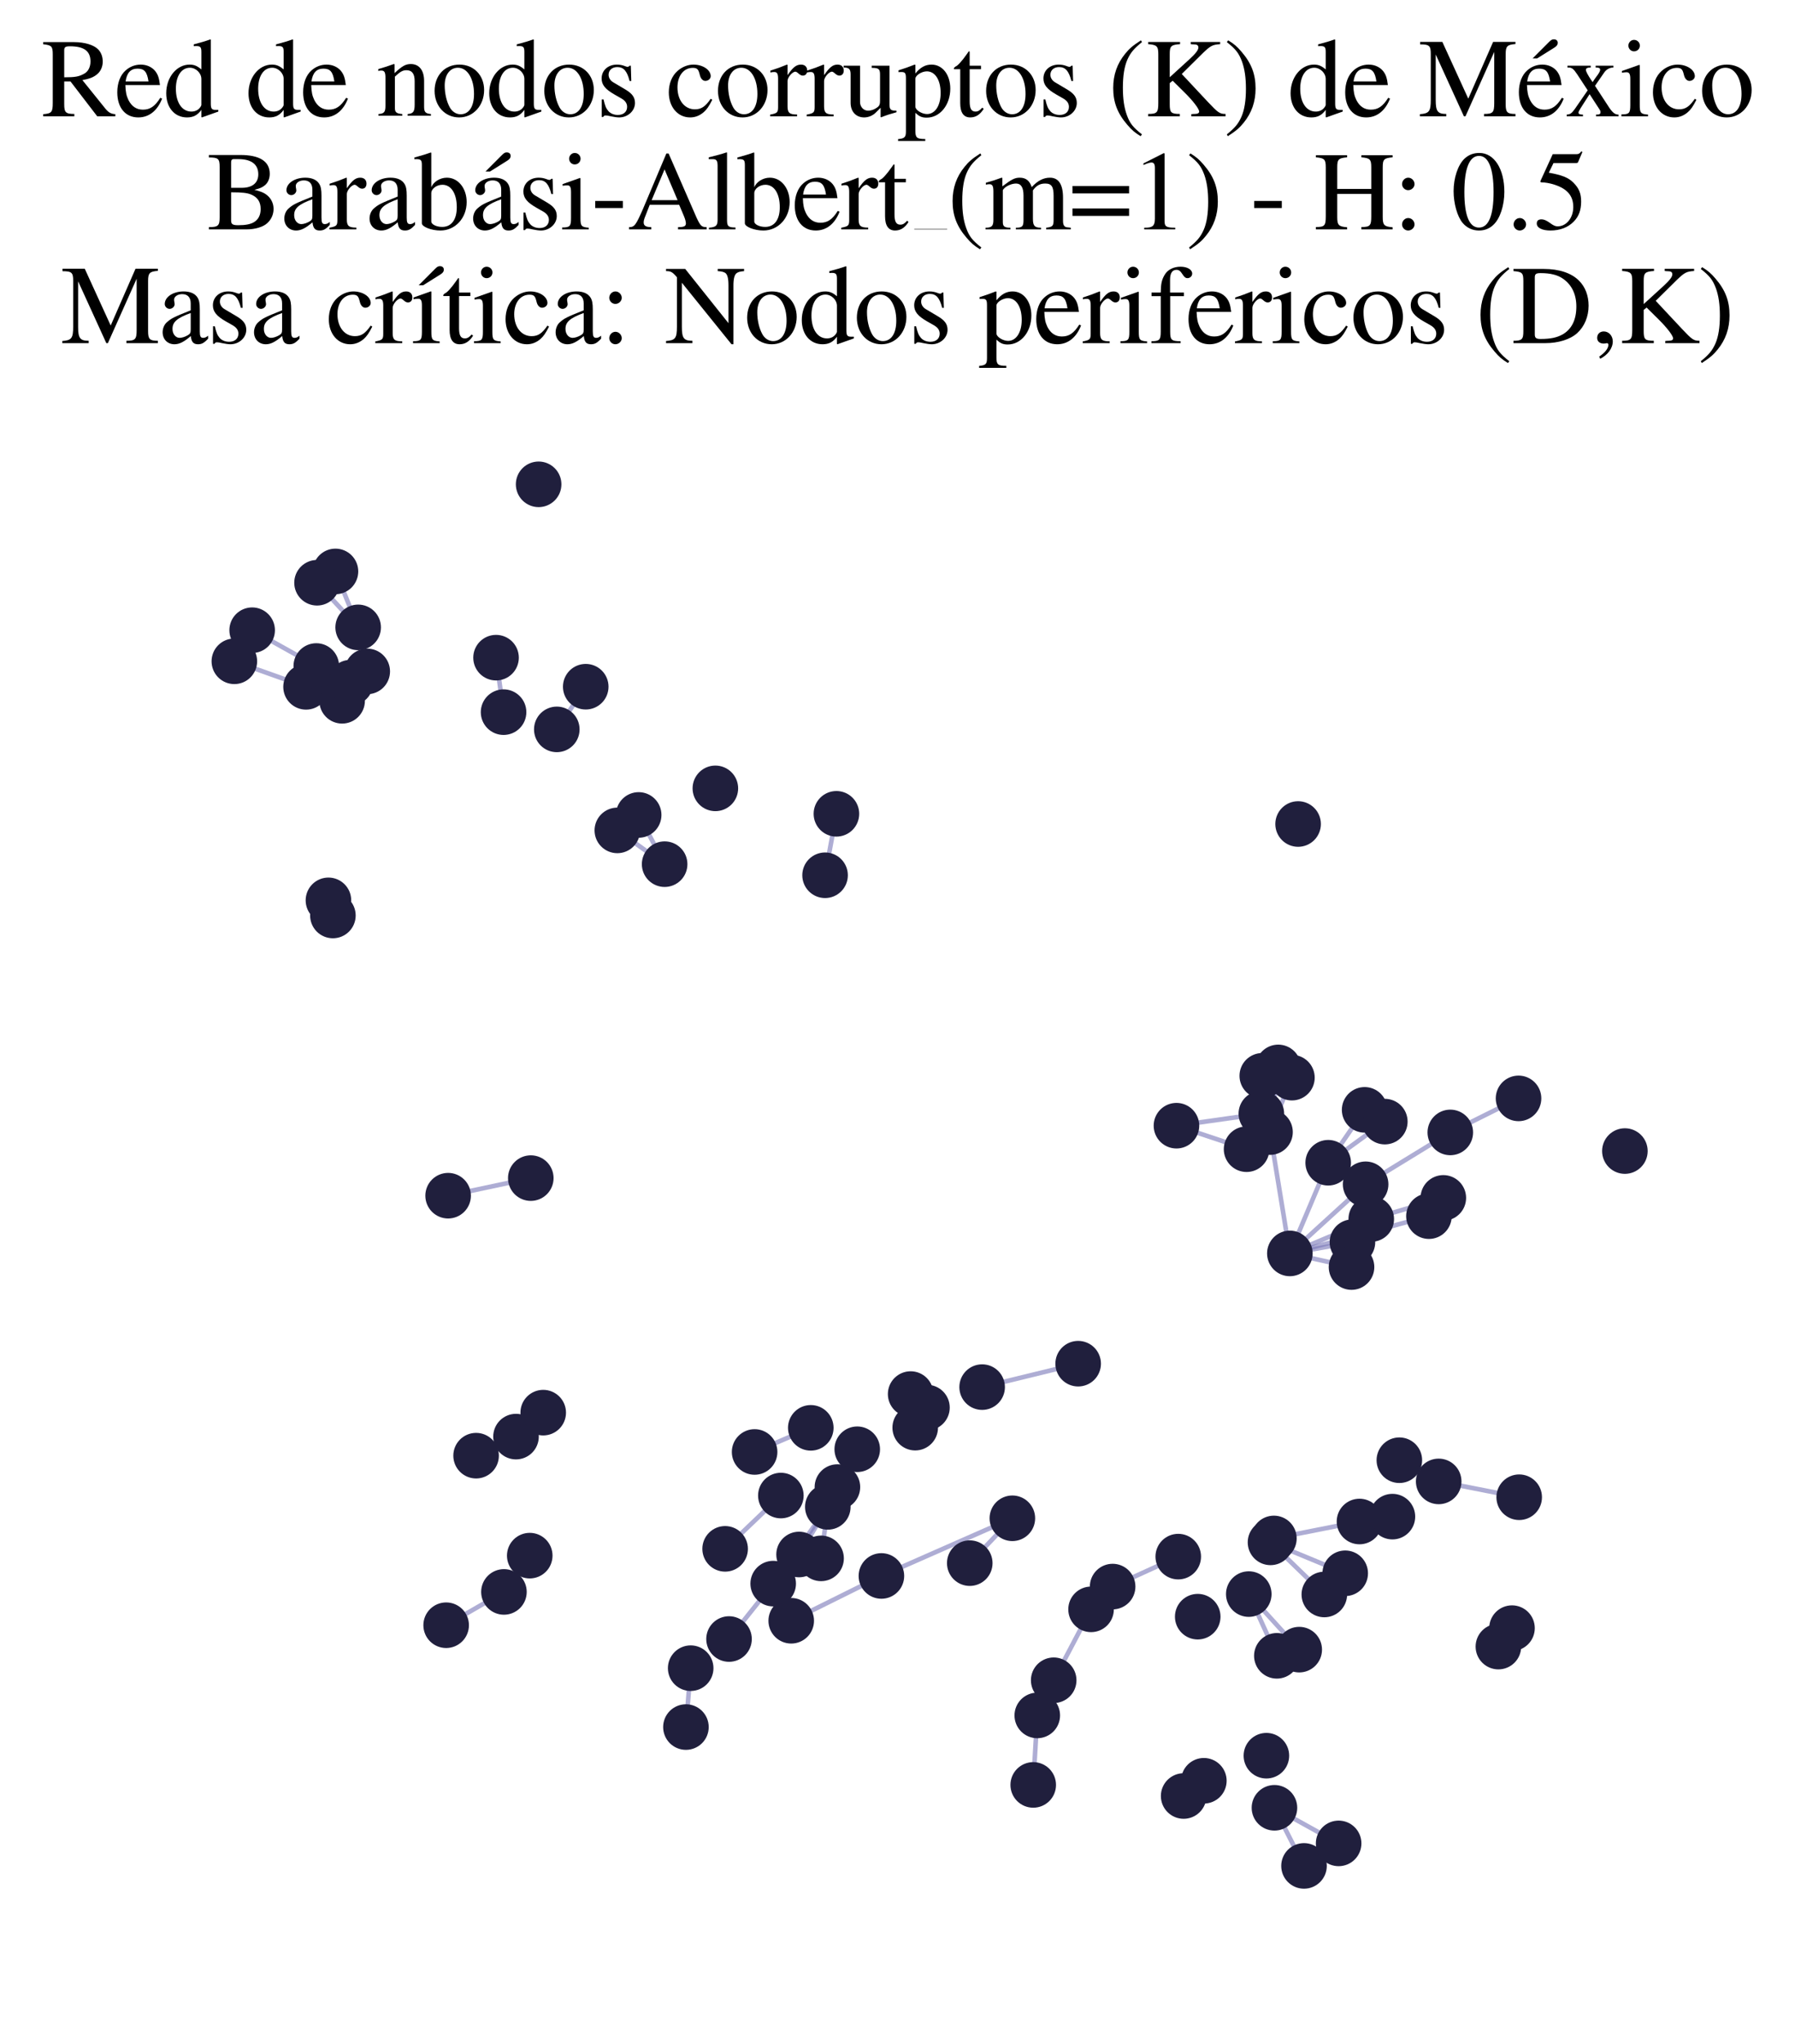 <?xml version="1.0" encoding="utf-8" standalone="no"?>
<!DOCTYPE svg PUBLIC "-//W3C//DTD SVG 1.1//EN"
  "http://www.w3.org/Graphics/SVG/1.1/DTD/svg11.dtd">
<svg xmlns:xlink="http://www.w3.org/1999/xlink" width="156.476pt" height="178.093pt" viewBox="0 0 156.476 178.093" xmlns="http://www.w3.org/2000/svg" version="1.1">
 <defs>
  <style type="text/css">*{stroke-linejoin: round; stroke-linecap: butt}</style>
 </defs>
 <g id="figure_1">
  <g id="patch_1">
   <path d="M 0 178.093 
L 156.476 178.093 
L 156.476 -0 
L 0 -0 
z
" style="fill: #ffffff"/>
  </g>
  <g id="axes_1">
   <g id="LineCollection_1">
    <path d="M 72.164 131.276 
L 67.402 137.963 
" clip-path="url(#pbdb81c3dd4)" style="fill: none; stroke: #7976b8; stroke-opacity: 0.6; stroke-width: 0.4"/>
    <path d="M 72.164 131.276 
L 69.657 135.425 
" clip-path="url(#pbdb81c3dd4)" style="fill: none; stroke: #7976b8; stroke-opacity: 0.6; stroke-width: 0.4"/>
    <path d="M 72.164 131.276 
L 71.576 135.763 
" clip-path="url(#pbdb81c3dd4)" style="fill: none; stroke: #7976b8; stroke-opacity: 0.6; stroke-width: 0.4"/>
    <path d="M 112.441 109.196 
L 115.783 101.296 
" clip-path="url(#pbdb81c3dd4)" style="fill: none; stroke: #7976b8; stroke-opacity: 0.6; stroke-width: 0.4"/>
    <path d="M 112.441 109.196 
L 124.565 105.949 
" clip-path="url(#pbdb81c3dd4)" style="fill: none; stroke: #7976b8; stroke-opacity: 0.6; stroke-width: 0.4"/>
    <path d="M 112.441 109.196 
L 117.817 110.384 
" clip-path="url(#pbdb81c3dd4)" style="fill: none; stroke: #7976b8; stroke-opacity: 0.6; stroke-width: 0.4"/>
    <path d="M 112.441 109.196 
L 110.712 98.626 
" clip-path="url(#pbdb81c3dd4)" style="fill: none; stroke: #7976b8; stroke-opacity: 0.6; stroke-width: 0.4"/>
    <path d="M 112.441 109.196 
L 119.537 106.198 
" clip-path="url(#pbdb81c3dd4)" style="fill: none; stroke: #7976b8; stroke-opacity: 0.6; stroke-width: 0.4"/>
    <path d="M 112.441 109.196 
L 117.897 108.216 
" clip-path="url(#pbdb81c3dd4)" style="fill: none; stroke: #7976b8; stroke-opacity: 0.6; stroke-width: 0.4"/>
    <path d="M 112.441 109.196 
L 119.046 103.173 
" clip-path="url(#pbdb81c3dd4)" style="fill: none; stroke: #7976b8; stroke-opacity: 0.6; stroke-width: 0.4"/>
    <path d="M 26.679 59.837 
L 20.429 57.611 
" clip-path="url(#pbdb81c3dd4)" style="fill: none; stroke: #7976b8; stroke-opacity: 0.6; stroke-width: 0.4"/>
    <path d="M 115.783 101.296 
L 120.72 97.713 
" clip-path="url(#pbdb81c3dd4)" style="fill: none; stroke: #7976b8; stroke-opacity: 0.6; stroke-width: 0.4"/>
    <path d="M 115.783 101.296 
L 118.96 96.688 
" clip-path="url(#pbdb81c3dd4)" style="fill: none; stroke: #7976b8; stroke-opacity: 0.6; stroke-width: 0.4"/>
    <path d="M 67.402 137.963 
L 63.552 142.789 
" clip-path="url(#pbdb81c3dd4)" style="fill: none; stroke: #7976b8; stroke-opacity: 0.6; stroke-width: 0.4"/>
    <path d="M 108.86 138.874 
L 111.307 144.252 
" clip-path="url(#pbdb81c3dd4)" style="fill: none; stroke: #7976b8; stroke-opacity: 0.6; stroke-width: 0.4"/>
    <path d="M 108.86 138.874 
L 113.258 143.714 
" clip-path="url(#pbdb81c3dd4)" style="fill: none; stroke: #7976b8; stroke-opacity: 0.6; stroke-width: 0.4"/>
    <path d="M 68.07 130.29 
L 63.212 134.933 
" clip-path="url(#pbdb81c3dd4)" style="fill: none; stroke: #7976b8; stroke-opacity: 0.6; stroke-width: 0.4"/>
    <path d="M 96.992 138.22 
L 102.712 135.61 
" clip-path="url(#pbdb81c3dd4)" style="fill: none; stroke: #7976b8; stroke-opacity: 0.6; stroke-width: 0.4"/>
    <path d="M 85.616 120.843 
L 93.987 118.802 
" clip-path="url(#pbdb81c3dd4)" style="fill: none; stroke: #7976b8; stroke-opacity: 0.6; stroke-width: 0.4"/>
    <path d="M 110.754 134.368 
L 117.267 137.062 
" clip-path="url(#pbdb81c3dd4)" style="fill: none; stroke: #7976b8; stroke-opacity: 0.6; stroke-width: 0.4"/>
    <path d="M 110.754 134.368 
L 115.446 138.908 
" clip-path="url(#pbdb81c3dd4)" style="fill: none; stroke: #7976b8; stroke-opacity: 0.6; stroke-width: 0.4"/>
    <path d="M 27.572 58.022 
L 21.981 54.903 
" clip-path="url(#pbdb81c3dd4)" style="fill: none; stroke: #7976b8; stroke-opacity: 0.6; stroke-width: 0.4"/>
    <path d="M 71.924 76.251 
L 72.913 70.898 
" clip-path="url(#pbdb81c3dd4)" style="fill: none; stroke: #7976b8; stroke-opacity: 0.6; stroke-width: 0.4"/>
    <path d="M 46.271 102.635 
L 39.064 104.167 
" clip-path="url(#pbdb81c3dd4)" style="fill: none; stroke: #7976b8; stroke-opacity: 0.6; stroke-width: 0.4"/>
    <path d="M 43.93 138.686 
L 38.893 141.587 
" clip-path="url(#pbdb81c3dd4)" style="fill: none; stroke: #7976b8; stroke-opacity: 0.6; stroke-width: 0.4"/>
    <path d="M 111.098 157.492 
L 116.693 160.593 
" clip-path="url(#pbdb81c3dd4)" style="fill: none; stroke: #7976b8; stroke-opacity: 0.6; stroke-width: 0.4"/>
    <path d="M 111.098 157.492 
L 113.675 162.555 
" clip-path="url(#pbdb81c3dd4)" style="fill: none; stroke: #7976b8; stroke-opacity: 0.6; stroke-width: 0.4"/>
    <path d="M 95.112 140.203 
L 91.854 146.382 
" clip-path="url(#pbdb81c3dd4)" style="fill: none; stroke: #7976b8; stroke-opacity: 0.6; stroke-width: 0.4"/>
    <path d="M 88.251 132.27 
L 84.537 136.178 
" clip-path="url(#pbdb81c3dd4)" style="fill: none; stroke: #7976b8; stroke-opacity: 0.6; stroke-width: 0.4"/>
    <path d="M 88.251 132.27 
L 76.835 137.295 
" clip-path="url(#pbdb81c3dd4)" style="fill: none; stroke: #7976b8; stroke-opacity: 0.6; stroke-width: 0.4"/>
    <path d="M 57.938 75.285 
L 53.815 72.343 
" clip-path="url(#pbdb81c3dd4)" style="fill: none; stroke: #7976b8; stroke-opacity: 0.6; stroke-width: 0.4"/>
    <path d="M 57.938 75.285 
L 55.675 70.997 
" clip-path="url(#pbdb81c3dd4)" style="fill: none; stroke: #7976b8; stroke-opacity: 0.6; stroke-width: 0.4"/>
    <path d="M 110.712 98.626 
L 112.622 93.883 
" clip-path="url(#pbdb81c3dd4)" style="fill: none; stroke: #7976b8; stroke-opacity: 0.6; stroke-width: 0.4"/>
    <path d="M 110.712 98.626 
L 111.428 92.992 
" clip-path="url(#pbdb81c3dd4)" style="fill: none; stroke: #7976b8; stroke-opacity: 0.6; stroke-width: 0.4"/>
    <path d="M 110.712 98.626 
L 110.037 93.724 
" clip-path="url(#pbdb81c3dd4)" style="fill: none; stroke: #7976b8; stroke-opacity: 0.6; stroke-width: 0.4"/>
    <path d="M 119.537 106.198 
L 125.819 104.359 
" clip-path="url(#pbdb81c3dd4)" style="fill: none; stroke: #7976b8; stroke-opacity: 0.6; stroke-width: 0.4"/>
    <path d="M 60.209 145.329 
L 59.795 150.459 
" clip-path="url(#pbdb81c3dd4)" style="fill: none; stroke: #7976b8; stroke-opacity: 0.6; stroke-width: 0.4"/>
    <path d="M 102.556 98.069 
L 108.668 100.116 
" clip-path="url(#pbdb81c3dd4)" style="fill: none; stroke: #7976b8; stroke-opacity: 0.6; stroke-width: 0.4"/>
    <path d="M 102.556 98.069 
L 109.956 97.02 
" clip-path="url(#pbdb81c3dd4)" style="fill: none; stroke: #7976b8; stroke-opacity: 0.6; stroke-width: 0.4"/>
    <path d="M 31.222 54.656 
L 27.637 50.768 
" clip-path="url(#pbdb81c3dd4)" style="fill: none; stroke: #7976b8; stroke-opacity: 0.6; stroke-width: 0.4"/>
    <path d="M 31.222 54.656 
L 29.243 49.782 
" clip-path="url(#pbdb81c3dd4)" style="fill: none; stroke: #7976b8; stroke-opacity: 0.6; stroke-width: 0.4"/>
    <path d="M 90.423 149.445 
L 90.07 155.499 
" clip-path="url(#pbdb81c3dd4)" style="fill: none; stroke: #7976b8; stroke-opacity: 0.6; stroke-width: 0.4"/>
    <path d="M 76.835 137.295 
L 68.974 141.198 
" clip-path="url(#pbdb81c3dd4)" style="fill: none; stroke: #7976b8; stroke-opacity: 0.6; stroke-width: 0.4"/>
    <path d="M 74.729 126.257 
L 73 129.551 
" clip-path="url(#pbdb81c3dd4)" style="fill: none; stroke: #7976b8; stroke-opacity: 0.6; stroke-width: 0.4"/>
    <path d="M 43.898 62.042 
L 43.242 57.295 
" clip-path="url(#pbdb81c3dd4)" style="fill: none; stroke: #7976b8; stroke-opacity: 0.6; stroke-width: 0.4"/>
    <path d="M 119.046 103.173 
L 126.427 98.655 
" clip-path="url(#pbdb81c3dd4)" style="fill: none; stroke: #7976b8; stroke-opacity: 0.6; stroke-width: 0.4"/>
    <path d="M 70.679 124.391 
L 65.782 126.493 
" clip-path="url(#pbdb81c3dd4)" style="fill: none; stroke: #7976b8; stroke-opacity: 0.6; stroke-width: 0.4"/>
    <path d="M 125.415 129.058 
L 132.433 130.436 
" clip-path="url(#pbdb81c3dd4)" style="fill: none; stroke: #7976b8; stroke-opacity: 0.6; stroke-width: 0.4"/>
    <path d="M 111.05 134.027 
L 118.511 132.551 
" clip-path="url(#pbdb81c3dd4)" style="fill: none; stroke: #7976b8; stroke-opacity: 0.6; stroke-width: 0.4"/>
    <path d="M 126.427 98.655 
L 132.376 95.69 
" clip-path="url(#pbdb81c3dd4)" style="fill: none; stroke: #7976b8; stroke-opacity: 0.6; stroke-width: 0.4"/>
    <path d="M 48.538 63.543 
L 51.061 59.825 
" clip-path="url(#pbdb81c3dd4)" style="fill: none; stroke: #7976b8; stroke-opacity: 0.6; stroke-width: 0.4"/>
   </g>
   <g id="PathCollection_1">
    <defs>
     <path id="ma983cffcda" d="M 0 1.936 
C 0.514 1.936 1.006 1.732 1.369 1.369 
C 1.732 1.006 1.936 0.514 1.936 0 
C 1.936 -0.514 1.732 -1.006 1.369 -1.369 
C 1.006 -1.732 0.514 -1.936 0 -1.936 
C -0.514 -1.936 -1.006 -1.732 -1.369 -1.369 
C -1.732 -1.006 -1.936 -0.514 -1.936 0 
C -1.936 0.514 -1.732 1.006 -1.369 1.369 
C -1.006 1.732 -0.514 1.936 0 1.936 
z
" style="stroke: #201f3d; stroke-width: 0.1"/>
    </defs>
    <g clip-path="url(#pbdb81c3dd4)">
     <use xlink:href="#ma983cffcda" x="113.16" y="71.787" style="fill: #201f3d; stroke: #201f3d; stroke-width: 0.1"/>
     <use xlink:href="#ma983cffcda" x="93.987" y="118.802" style="fill: #201f3d; stroke: #201f3d; stroke-width: 0.1"/>
     <use xlink:href="#ma983cffcda" x="39.064" y="104.167" style="fill: #201f3d; stroke: #201f3d; stroke-width: 0.1"/>
     <use xlink:href="#ma983cffcda" x="71.924" y="76.251" style="fill: #201f3d; stroke: #201f3d; stroke-width: 0.1"/>
     <use xlink:href="#ma983cffcda" x="111.05" y="134.027" style="fill: #201f3d; stroke: #201f3d; stroke-width: 0.1"/>
     <use xlink:href="#ma983cffcda" x="26.679" y="59.837" style="fill: #201f3d; stroke: #201f3d; stroke-width: 0.1"/>
     <use xlink:href="#ma983cffcda" x="29.243" y="49.782" style="fill: #201f3d; stroke: #201f3d; stroke-width: 0.1"/>
     <use xlink:href="#ma983cffcda" x="59.795" y="150.459" style="fill: #201f3d; stroke: #201f3d; stroke-width: 0.1"/>
     <use xlink:href="#ma983cffcda" x="32.014" y="58.492" style="fill: #201f3d; stroke: #201f3d; stroke-width: 0.1"/>
     <use xlink:href="#ma983cffcda" x="60.209" y="145.329" style="fill: #201f3d; stroke: #201f3d; stroke-width: 0.1"/>
     <use xlink:href="#ma983cffcda" x="95.112" y="140.203" style="fill: #201f3d; stroke: #201f3d; stroke-width: 0.1"/>
     <use xlink:href="#ma983cffcda" x="69.657" y="135.425" style="fill: #201f3d; stroke: #201f3d; stroke-width: 0.1"/>
     <use xlink:href="#ma983cffcda" x="84.537" y="136.178" style="fill: #201f3d; stroke: #201f3d; stroke-width: 0.1"/>
     <use xlink:href="#ma983cffcda" x="112.622" y="93.883" style="fill: #201f3d; stroke: #201f3d; stroke-width: 0.1"/>
     <use xlink:href="#ma983cffcda" x="121.986" y="127.212" style="fill: #201f3d; stroke: #201f3d; stroke-width: 0.1"/>
     <use xlink:href="#ma983cffcda" x="46.271" y="102.635" style="fill: #201f3d; stroke: #201f3d; stroke-width: 0.1"/>
     <use xlink:href="#ma983cffcda" x="53.815" y="72.343" style="fill: #201f3d; stroke: #201f3d; stroke-width: 0.1"/>
     <use xlink:href="#ma983cffcda" x="29.824" y="61.052" style="fill: #201f3d; stroke: #201f3d; stroke-width: 0.1"/>
     <use xlink:href="#ma983cffcda" x="118.511" y="132.551" style="fill: #201f3d; stroke: #201f3d; stroke-width: 0.1"/>
     <use xlink:href="#ma983cffcda" x="90.423" y="149.445" style="fill: #201f3d; stroke: #201f3d; stroke-width: 0.1"/>
     <use xlink:href="#ma983cffcda" x="102.556" y="98.069" style="fill: #201f3d; stroke: #201f3d; stroke-width: 0.1"/>
     <use xlink:href="#ma983cffcda" x="132.433" y="130.436" style="fill: #201f3d; stroke: #201f3d; stroke-width: 0.1"/>
     <use xlink:href="#ma983cffcda" x="117.897" y="108.216" style="fill: #201f3d; stroke: #201f3d; stroke-width: 0.1"/>
     <use xlink:href="#ma983cffcda" x="43.93" y="138.686" style="fill: #201f3d; stroke: #201f3d; stroke-width: 0.1"/>
     <use xlink:href="#ma983cffcda" x="80.806" y="122.626" style="fill: #201f3d; stroke: #201f3d; stroke-width: 0.1"/>
     <use xlink:href="#ma983cffcda" x="113.258" y="143.714" style="fill: #201f3d; stroke: #201f3d; stroke-width: 0.1"/>
     <use xlink:href="#ma983cffcda" x="112.441" y="109.196" style="fill: #201f3d; stroke: #201f3d; stroke-width: 0.1"/>
     <use xlink:href="#ma983cffcda" x="63.212" y="134.933" style="fill: #201f3d; stroke: #201f3d; stroke-width: 0.1"/>
     <use xlink:href="#ma983cffcda" x="41.503" y="126.816" style="fill: #201f3d; stroke: #201f3d; stroke-width: 0.1"/>
     <use xlink:href="#ma983cffcda" x="67.402" y="137.963" style="fill: #201f3d; stroke: #201f3d; stroke-width: 0.1"/>
     <use xlink:href="#ma983cffcda" x="57.938" y="75.285" style="fill: #201f3d; stroke: #201f3d; stroke-width: 0.1"/>
     <use xlink:href="#ma983cffcda" x="21.981" y="54.903" style="fill: #201f3d; stroke: #201f3d; stroke-width: 0.1"/>
     <use xlink:href="#ma983cffcda" x="28.631" y="78.437" style="fill: #201f3d; stroke: #201f3d; stroke-width: 0.1"/>
     <use xlink:href="#ma983cffcda" x="111.098" y="157.492" style="fill: #201f3d; stroke: #201f3d; stroke-width: 0.1"/>
     <use xlink:href="#ma983cffcda" x="29.02" y="79.755" style="fill: #201f3d; stroke: #201f3d; stroke-width: 0.1"/>
     <use xlink:href="#ma983cffcda" x="125.415" y="129.058" style="fill: #201f3d; stroke: #201f3d; stroke-width: 0.1"/>
     <use xlink:href="#ma983cffcda" x="118.96" y="96.688" style="fill: #201f3d; stroke: #201f3d; stroke-width: 0.1"/>
     <use xlink:href="#ma983cffcda" x="132.376" y="95.69" style="fill: #201f3d; stroke: #201f3d; stroke-width: 0.1"/>
     <use xlink:href="#ma983cffcda" x="141.647" y="100.278" style="fill: #201f3d; stroke: #201f3d; stroke-width: 0.1"/>
     <use xlink:href="#ma983cffcda" x="44.982" y="125.155" style="fill: #201f3d; stroke: #201f3d; stroke-width: 0.1"/>
     <use xlink:href="#ma983cffcda" x="46.954" y="42.193" style="fill: #201f3d; stroke: #201f3d; stroke-width: 0.1"/>
     <use xlink:href="#ma983cffcda" x="79.384" y="121.449" style="fill: #201f3d; stroke: #201f3d; stroke-width: 0.1"/>
     <use xlink:href="#ma983cffcda" x="46.18" y="135.525" style="fill: #201f3d; stroke: #201f3d; stroke-width: 0.1"/>
     <use xlink:href="#ma983cffcda" x="72.913" y="70.898" style="fill: #201f3d; stroke: #201f3d; stroke-width: 0.1"/>
     <use xlink:href="#ma983cffcda" x="109.956" y="97.02" style="fill: #201f3d; stroke: #201f3d; stroke-width: 0.1"/>
     <use xlink:href="#ma983cffcda" x="110.396" y="152.954" style="fill: #201f3d; stroke: #201f3d; stroke-width: 0.1"/>
     <use xlink:href="#ma983cffcda" x="110.754" y="134.368" style="fill: #201f3d; stroke: #201f3d; stroke-width: 0.1"/>
     <use xlink:href="#ma983cffcda" x="119.537" y="106.198" style="fill: #201f3d; stroke: #201f3d; stroke-width: 0.1"/>
     <use xlink:href="#ma983cffcda" x="76.835" y="137.295" style="fill: #201f3d; stroke: #201f3d; stroke-width: 0.1"/>
     <use xlink:href="#ma983cffcda" x="115.446" y="138.908" style="fill: #201f3d; stroke: #201f3d; stroke-width: 0.1"/>
     <use xlink:href="#ma983cffcda" x="125.819" y="104.359" style="fill: #201f3d; stroke: #201f3d; stroke-width: 0.1"/>
     <use xlink:href="#ma983cffcda" x="63.552" y="142.789" style="fill: #201f3d; stroke: #201f3d; stroke-width: 0.1"/>
     <use xlink:href="#ma983cffcda" x="68.974" y="141.198" style="fill: #201f3d; stroke: #201f3d; stroke-width: 0.1"/>
     <use xlink:href="#ma983cffcda" x="115.783" y="101.296" style="fill: #201f3d; stroke: #201f3d; stroke-width: 0.1"/>
     <use xlink:href="#ma983cffcda" x="74.729" y="126.257" style="fill: #201f3d; stroke: #201f3d; stroke-width: 0.1"/>
     <use xlink:href="#ma983cffcda" x="102.712" y="135.61" style="fill: #201f3d; stroke: #201f3d; stroke-width: 0.1"/>
     <use xlink:href="#ma983cffcda" x="108.668" y="100.116" style="fill: #201f3d; stroke: #201f3d; stroke-width: 0.1"/>
     <use xlink:href="#ma983cffcda" x="43.898" y="62.042" style="fill: #201f3d; stroke: #201f3d; stroke-width: 0.1"/>
     <use xlink:href="#ma983cffcda" x="108.86" y="138.874" style="fill: #201f3d; stroke: #201f3d; stroke-width: 0.1"/>
     <use xlink:href="#ma983cffcda" x="20.429" y="57.611" style="fill: #201f3d; stroke: #201f3d; stroke-width: 0.1"/>
     <use xlink:href="#ma983cffcda" x="70.679" y="124.391" style="fill: #201f3d; stroke: #201f3d; stroke-width: 0.1"/>
     <use xlink:href="#ma983cffcda" x="103.183" y="156.465" style="fill: #201f3d; stroke: #201f3d; stroke-width: 0.1"/>
     <use xlink:href="#ma983cffcda" x="68.07" y="130.29" style="fill: #201f3d; stroke: #201f3d; stroke-width: 0.1"/>
     <use xlink:href="#ma983cffcda" x="55.675" y="70.997" style="fill: #201f3d; stroke: #201f3d; stroke-width: 0.1"/>
     <use xlink:href="#ma983cffcda" x="88.251" y="132.27" style="fill: #201f3d; stroke: #201f3d; stroke-width: 0.1"/>
     <use xlink:href="#ma983cffcda" x="27.572" y="58.022" style="fill: #201f3d; stroke: #201f3d; stroke-width: 0.1"/>
     <use xlink:href="#ma983cffcda" x="91.854" y="146.382" style="fill: #201f3d; stroke: #201f3d; stroke-width: 0.1"/>
     <use xlink:href="#ma983cffcda" x="126.427" y="98.655" style="fill: #201f3d; stroke: #201f3d; stroke-width: 0.1"/>
     <use xlink:href="#ma983cffcda" x="110.712" y="98.626" style="fill: #201f3d; stroke: #201f3d; stroke-width: 0.1"/>
     <use xlink:href="#ma983cffcda" x="79.782" y="124.375" style="fill: #201f3d; stroke: #201f3d; stroke-width: 0.1"/>
     <use xlink:href="#ma983cffcda" x="38.893" y="141.587" style="fill: #201f3d; stroke: #201f3d; stroke-width: 0.1"/>
     <use xlink:href="#ma983cffcda" x="85.616" y="120.843" style="fill: #201f3d; stroke: #201f3d; stroke-width: 0.1"/>
     <use xlink:href="#ma983cffcda" x="119.046" y="103.173" style="fill: #201f3d; stroke: #201f3d; stroke-width: 0.1"/>
     <use xlink:href="#ma983cffcda" x="121.381" y="132.126" style="fill: #201f3d; stroke: #201f3d; stroke-width: 0.1"/>
     <use xlink:href="#ma983cffcda" x="65.782" y="126.493" style="fill: #201f3d; stroke: #201f3d; stroke-width: 0.1"/>
     <use xlink:href="#ma983cffcda" x="130.62" y="143.448" style="fill: #201f3d; stroke: #201f3d; stroke-width: 0.1"/>
     <use xlink:href="#ma983cffcda" x="51.061" y="59.825" style="fill: #201f3d; stroke: #201f3d; stroke-width: 0.1"/>
     <use xlink:href="#ma983cffcda" x="111.428" y="92.992" style="fill: #201f3d; stroke: #201f3d; stroke-width: 0.1"/>
     <use xlink:href="#ma983cffcda" x="62.361" y="68.681" style="fill: #201f3d; stroke: #201f3d; stroke-width: 0.1"/>
     <use xlink:href="#ma983cffcda" x="104.41" y="140.842" style="fill: #201f3d; stroke: #201f3d; stroke-width: 0.1"/>
     <use xlink:href="#ma983cffcda" x="27.637" y="50.768" style="fill: #201f3d; stroke: #201f3d; stroke-width: 0.1"/>
     <use xlink:href="#ma983cffcda" x="96.992" y="138.22" style="fill: #201f3d; stroke: #201f3d; stroke-width: 0.1"/>
     <use xlink:href="#ma983cffcda" x="73" y="129.551" style="fill: #201f3d; stroke: #201f3d; stroke-width: 0.1"/>
     <use xlink:href="#ma983cffcda" x="43.242" y="57.295" style="fill: #201f3d; stroke: #201f3d; stroke-width: 0.1"/>
     <use xlink:href="#ma983cffcda" x="113.675" y="162.555" style="fill: #201f3d; stroke: #201f3d; stroke-width: 0.1"/>
     <use xlink:href="#ma983cffcda" x="124.565" y="105.949" style="fill: #201f3d; stroke: #201f3d; stroke-width: 0.1"/>
     <use xlink:href="#ma983cffcda" x="90.07" y="155.499" style="fill: #201f3d; stroke: #201f3d; stroke-width: 0.1"/>
     <use xlink:href="#ma983cffcda" x="111.307" y="144.252" style="fill: #201f3d; stroke: #201f3d; stroke-width: 0.1"/>
     <use xlink:href="#ma983cffcda" x="131.806" y="141.841" style="fill: #201f3d; stroke: #201f3d; stroke-width: 0.1"/>
     <use xlink:href="#ma983cffcda" x="47.354" y="123.067" style="fill: #201f3d; stroke: #201f3d; stroke-width: 0.1"/>
     <use xlink:href="#ma983cffcda" x="31.222" y="54.656" style="fill: #201f3d; stroke: #201f3d; stroke-width: 0.1"/>
     <use xlink:href="#ma983cffcda" x="72.164" y="131.276" style="fill: #201f3d; stroke: #201f3d; stroke-width: 0.1"/>
     <use xlink:href="#ma983cffcda" x="48.538" y="63.543" style="fill: #201f3d; stroke: #201f3d; stroke-width: 0.1"/>
     <use xlink:href="#ma983cffcda" x="71.576" y="135.763" style="fill: #201f3d; stroke: #201f3d; stroke-width: 0.1"/>
     <use xlink:href="#ma983cffcda" x="116.693" y="160.593" style="fill: #201f3d; stroke: #201f3d; stroke-width: 0.1"/>
     <use xlink:href="#ma983cffcda" x="104.944" y="155.138" style="fill: #201f3d; stroke: #201f3d; stroke-width: 0.1"/>
     <use xlink:href="#ma983cffcda" x="117.817" y="110.384" style="fill: #201f3d; stroke: #201f3d; stroke-width: 0.1"/>
     <use xlink:href="#ma983cffcda" x="120.72" y="97.713" style="fill: #201f3d; stroke: #201f3d; stroke-width: 0.1"/>
     <use xlink:href="#ma983cffcda" x="117.267" y="137.062" style="fill: #201f3d; stroke: #201f3d; stroke-width: 0.1"/>
     <use xlink:href="#ma983cffcda" x="30.558" y="59.471" style="fill: #201f3d; stroke: #201f3d; stroke-width: 0.1"/>
     <use xlink:href="#ma983cffcda" x="110.037" y="93.724" style="fill: #201f3d; stroke: #201f3d; stroke-width: 0.1"/>
    </g>
   </g>
   <g id="text_1">
    <!-- Red de nodos corruptos (K) de México -->
    <g transform="translate(3.6 10.132) scale(0.096 -0.096)">
     <defs>
      <path id="NimbusRomNo9L-Regu-52" d="M 4218 121 
C 3974 140 3846 205 3661 424 
L 2342 2061 
C 2771 2143 2963 2219 3174 2388 
C 3379 2553 3501 2818 3501 3113 
C 3501 3385 3418 3618 3251 3801 
C 3008 4059 2477 4224 1875 4224 
L 109 4224 
L 109 4102 
C 589 4051 653 3981 653 3528 
L 653 765 
C 653 236 589 159 109 121 
L 109 0 
L 1882 0 
L 1882 134 
C 1389 134 1306 219 1306 692 
L 1306 1984 
L 1664 1984 
L 3187 0 
L 4218 0 
L 4218 121 
z
M 1306 3762 
C 1306 3937 1376 3987 1632 3987 
C 2432 3987 2803 3716 2803 3123 
C 2803 2807 2669 2542 2438 2423 
C 2144 2258 1920 2221 1306 2221 
L 1306 3762 
z
" transform="scale(0.016)"/>
      <path id="NimbusRomNo9L-Regu-65" d="M 2611 1053 
C 2304 564 2029 378 1619 378 
C 1254 378 979 564 794 930 
C 678 1174 634 1386 621 1779 
L 2592 1779 
C 2541 2193 2477 2377 2317 2581 
C 2125 2811 1830 2944 1498 2944 
C 1178 2944 877 2829 634 2611 
C 333 2349 160 1894 160 1370 
C 160 486 621 -64 1357 -64 
C 1965 -64 2445 315 2714 1008 
L 2611 1053 
z
M 634 1984 
C 704 2479 922 2714 1312 2714 
C 1702 2714 1856 2535 1939 1984 
L 634 1984 
z
" transform="scale(0.016)"/>
      <path id="NimbusRomNo9L-Regu-64" d="M 2202 -64 
L 3142 269 
L 3142 365 
C 3027 365 3014 365 2995 365 
C 2765 365 2714 435 2714 731 
L 2714 4364 
L 2682 4377 
C 2374 4268 2150 4204 1741 4096 
L 1741 3994 
C 1792 4000 1830 4000 1882 4000 
C 2118 4000 2176 3936 2176 3672 
L 2176 2669 
C 1933 2874 1760 2944 1504 2944 
C 768 2944 173 2221 173 1312 
C 173 493 653 -64 1357 -64 
C 1715 -64 1958 64 2176 365 
L 2176 -45 
L 2202 -64 
z
M 2176 653 
C 2176 608 2131 531 2067 461 
C 1952 333 1792 269 1606 269 
C 1075 269 723 781 723 1568 
C 723 2291 1037 2765 1523 2765 
C 1862 2765 2176 2464 2176 2125 
L 2176 653 
z
" transform="scale(0.016)"/>
      <path id="NimbusRomNo9L-Regu-6e" d="M 102 2579 
C 141 2598 205 2605 275 2605 
C 454 2605 512 2509 512 2195 
L 512 608 
C 512 243 442 154 115 128 
L 115 32 
L 1472 32 
L 1472 128 
C 1146 154 1050 230 1050 461 
L 1050 2259 
C 1357 2547 1498 2624 1709 2624 
C 2022 2624 2176 2426 2176 2003 
L 2176 666 
C 2176 262 2093 154 1773 128 
L 1773 32 
L 3104 32 
L 3104 128 
C 2790 160 2714 237 2714 550 
L 2714 2016 
C 2714 2618 2432 2976 1958 2976 
C 1664 2976 1466 2867 1030 2458 
L 1030 2963 
L 986 2976 
C 672 2861 454 2790 102 2688 
L 102 2579 
z
" transform="scale(0.016)"/>
      <path id="NimbusRomNo9L-Regu-6f" d="M 1600 2944 
C 768 2944 186 2330 186 1446 
C 186 582 781 -64 1587 -64 
C 2394 -64 3008 614 3008 1498 
C 3008 2336 2419 2944 1600 2944 
z
M 1517 2765 
C 2054 2765 2432 2150 2432 1274 
C 2432 550 2144 115 1664 115 
C 1414 115 1178 269 1043 525 
C 864 858 762 1306 762 1760 
C 762 2368 1062 2765 1517 2765 
z
" transform="scale(0.016)"/>
      <path id="NimbusRomNo9L-Regu-73" d="M 2016 2010 
L 1990 2880 
L 1920 2880 
L 1907 2867 
C 1850 2822 1843 2816 1818 2816 
C 1779 2816 1715 2829 1645 2861 
C 1504 2915 1363 2944 1197 2944 
C 691 2944 326 2616 326 2154 
C 326 1796 531 1539 1075 1231 
L 1446 1020 
C 1670 892 1779 737 1779 539 
C 1779 256 1574 77 1248 77 
C 1030 77 832 159 710 298 
C 576 455 518 600 435 960 
L 333 960 
L 333 -39 
L 416 -39 
C 461 33 486 48 563 48 
C 621 48 710 35 858 -2 
C 1037 -39 1210 -64 1325 -64 
C 1818 -64 2227 308 2227 757 
C 2227 1077 2074 1289 1690 1520 
L 998 1930 
C 819 2033 723 2194 723 2367 
C 723 2624 922 2803 1216 2803 
C 1581 2803 1773 2583 1920 2010 
L 2016 2010 
z
" transform="scale(0.016)"/>
      <path id="NimbusRomNo9L-Regu-63" d="M 2547 998 
C 2240 550 2010 397 1645 397 
C 1062 397 653 909 653 1645 
C 653 2304 1005 2758 1523 2758 
C 1754 2758 1837 2688 1901 2451 
L 1939 2310 
C 1990 2131 2106 2016 2240 2016 
C 2406 2016 2547 2138 2547 2285 
C 2547 2643 2099 2944 1562 2944 
C 1248 2944 922 2816 659 2586 
C 339 2304 160 1869 160 1363 
C 160 531 666 -64 1376 -64 
C 1664 -64 1920 38 2150 237 
C 2323 390 2445 563 2637 941 
L 2547 998 
z
" transform="scale(0.016)"/>
      <path id="NimbusRomNo9L-Regu-72" d="M 45 2496 
C 134 2515 192 2522 269 2522 
C 429 2522 486 2419 486 2138 
L 486 538 
C 486 218 442 173 32 96 
L 32 0 
L 1568 0 
L 1568 102 
C 1133 102 1024 199 1024 565 
L 1024 2013 
C 1024 2219 1299 2541 1472 2541 
C 1510 2541 1568 2509 1638 2445 
C 1741 2355 1811 2317 1894 2317 
C 2048 2317 2144 2426 2144 2605 
C 2144 2816 2010 2944 1792 2944 
C 1523 2944 1338 2797 1024 2343 
L 1024 2931 
L 992 2944 
C 653 2803 422 2721 45 2599 
L 45 2496 
z
" transform="scale(0.016)"/>
      <path id="NimbusRomNo9L-Regu-75" d="M 3066 320 
L 3034 320 
C 2739 320 2669 390 2669 685 
L 2669 2880 
L 1658 2880 
L 1658 2758 
C 2054 2758 2131 2694 2131 2375 
L 2131 875 
C 2131 697 2099 607 2010 537 
C 1837 397 1638 320 1446 320 
C 1197 320 992 537 992 805 
L 992 2880 
L 58 2880 
L 58 2778 
C 365 2778 454 2682 454 2387 
L 454 770 
C 454 263 762 -64 1229 -64 
C 1466 -64 1715 38 1888 211 
L 2163 486 
L 2163 -45 
L 2189 -58 
C 2509 70 2739 141 3066 230 
L 3066 320 
z
" transform="scale(0.016)"/>
      <path id="NimbusRomNo9L-Regu-70" d="M 58 2516 
C 115 2522 160 2522 218 2522 
C 435 2522 480 2458 480 2155 
L 480 -855 
C 480 -1189 410 -1261 32 -1299 
L 32 -1408 
L 1581 -1408 
L 1581 -1293 
C 1101 -1293 1018 -1222 1018 -816 
L 1018 199 
C 1242 -13 1395 -77 1664 -77 
C 2419 -77 3008 643 3008 1575 
C 3008 2372 2560 2944 1939 2944 
C 1581 2944 1299 2784 1018 2438 
L 1018 2931 
L 979 2944 
C 634 2810 410 2726 58 2618 
L 58 2516 
z
M 1018 2136 
C 1018 2329 1376 2560 1670 2560 
C 2144 2560 2458 2071 2458 1324 
C 2458 611 2144 128 1683 128 
C 1382 128 1018 359 1018 552 
L 1018 2136 
z
" transform="scale(0.016)"/>
      <path id="NimbusRomNo9L-Regu-74" d="M 1632 2880 
L 986 2880 
L 986 3622 
C 986 3686 979 3706 941 3706 
C 896 3648 858 3590 813 3526 
C 570 3174 294 2867 192 2841 
C 122 2794 83 2748 83 2715 
C 83 2695 90 2682 109 2682 
L 448 2682 
L 448 751 
C 448 212 640 -64 1018 -64 
C 1331 -64 1574 90 1786 423 
L 1702 493 
C 1568 333 1459 269 1318 269 
C 1082 269 986 443 986 847 
L 986 2682 
L 1632 2682 
L 1632 2880 
z
" transform="scale(0.016)"/>
      <path id="NimbusRomNo9L-Regu-28" d="M 1888 4326 
C 1414 4019 1222 3853 986 3558 
C 531 3002 307 2362 307 1613 
C 307 800 544 173 1107 -480 
C 1370 -787 1536 -928 1869 -1133 
L 1946 -1030 
C 1434 -627 1254 -403 1082 77 
C 928 506 858 992 858 1632 
C 858 2304 941 2829 1114 3226 
C 1293 3622 1485 3853 1946 4224 
L 1888 4326 
z
" transform="scale(0.016)"/>
      <path id="NimbusRomNo9L-Regu-4b" d="M 2643 4109 
C 2720 4096 2784 4096 2810 4096 
C 3002 4096 3078 4045 3078 3917 
C 3078 3775 2931 3583 2579 3257 
L 1446 2224 
L 1446 3534 
C 1446 4000 1517 4071 2035 4109 
L 2035 4231 
L 218 4231 
L 218 4109 
C 717 4071 794 3988 794 3531 
L 794 750 
C 794 217 723 134 218 134 
L 218 0 
L 2022 0 
L 2022 134 
C 1523 134 1446 211 1446 683 
L 1446 1891 
L 1613 2026 
L 2291 1355 
C 2778 876 3123 422 3123 269 
C 3123 179 3034 134 2854 134 
C 2822 134 2752 134 2675 121 
L 2675 0 
L 4627 0 
L 4627 134 
C 4294 134 4205 198 3622 816 
L 2131 2409 
L 3347 3611 
C 3782 4026 3885 4077 4320 4109 
L 4320 4231 
L 2643 4231 
L 2643 4109 
z
" transform="scale(0.016)"/>
      <path id="NimbusRomNo9L-Regu-29" d="M 243 -1133 
C 717 -826 909 -659 1146 -365 
C 1600 192 1824 832 1824 1581 
C 1824 2400 1587 3021 1024 3674 
C 762 3981 595 4122 262 4326 
L 186 4224 
C 698 3821 870 3597 1050 3117 
C 1203 2688 1274 2202 1274 1562 
C 1274 896 1190 365 1018 -26 
C 838 -429 646 -659 186 -1030 
L 243 -1133 
z
" transform="scale(0.016)"/>
      <path id="NimbusRomNo9L-Regu-4d" d="M 4314 3667 
L 4314 751 
C 4314 217 4237 134 3731 134 
L 3731 0 
L 5523 0 
L 5523 134 
C 5056 134 4966 223 4966 681 
L 4966 3536 
C 4966 3993 5050 4077 5523 4115 
L 5523 4237 
L 4250 4237 
L 2835 1004 
L 1357 4237 
L 90 4237 
L 90 4096 
C 614 4096 698 4019 698 3550 
L 698 943 
C 698 282 608 159 77 121 
L 77 0 
L 1581 0 
L 1581 134 
C 1088 134 979 282 979 931 
L 979 3520 
L 2586 0 
L 2675 0 
L 4314 3667 
z
" transform="scale(0.016)"/>
      <path id="NimbusRomNo9L-Regu-b4" d="M 851 3264 
L 1837 3882 
C 1971 3964 2029 4047 2029 4148 
C 2029 4275 1946 4352 1805 4352 
C 1709 4352 1651 4320 1536 4206 
L 595 3264 
L 851 3264 
z
" transform="scale(0.016)"/>
      <path id="NimbusRomNo9L-Regu-78" d="M 1779 0 
L 3066 0 
L 3066 96 
C 2867 96 2739 198 2541 480 
L 1722 1735 
L 2253 2502 
C 2374 2675 2566 2778 2771 2778 
L 2771 2880 
L 1760 2880 
L 1760 2778 
C 1952 2778 2016 2740 2016 2649 
C 2016 2571 1939 2430 1779 2229 
C 1747 2191 1670 2075 1587 1946 
L 1498 2074 
C 1318 2342 1203 2560 1203 2643 
C 1203 2733 1286 2778 1478 2778 
L 1478 2880 
L 154 2880 
L 154 2778 
L 211 2778 
C 403 2778 506 2695 704 2396 
L 1306 1479 
L 576 422 
C 384 160 320 115 109 96 
L 109 0 
L 1037 0 
L 1037 96 
C 858 96 781 128 781 211 
C 781 250 826 346 909 474 
L 1414 1261 
L 1997 365 
C 2022 326 2035 288 2035 250 
C 2035 123 1990 96 1779 96 
L 1779 0 
z
" transform="scale(0.016)"/>
      <path id="NimbusRomNo9L-Regu-69" d="M 1120 2929 
L 128 2579 
L 128 2484 
L 179 2490 
C 256 2502 339 2509 397 2509 
C 550 2509 608 2406 608 2125 
L 608 640 
C 608 179 544 109 102 109 
L 102 0 
L 1619 0 
L 1619 96 
C 1197 128 1146 191 1146 650 
L 1146 2910 
L 1120 2929 
z
M 819 4352 
C 646 4352 499 4205 499 4026 
C 499 3847 640 3699 819 3699 
C 1005 3699 1152 3840 1152 4026 
C 1152 4205 1005 4352 819 4352 
z
" transform="scale(0.016)"/>
     </defs>
     <use xlink:href="#NimbusRomNo9L-Regu-52" transform="scale(0.996)"/>
     <use xlink:href="#NimbusRomNo9L-Regu-65" transform="translate(66.45 0) scale(0.996)"/>
     <use xlink:href="#NimbusRomNo9L-Regu-64" transform="translate(110.684 0) scale(0.996)"/>
     <use xlink:href="#NimbusRomNo9L-Regu-64" transform="translate(185.403 0) scale(0.996)"/>
     <use xlink:href="#NimbusRomNo9L-Regu-65" transform="translate(235.217 0) scale(0.996)"/>
     <use xlink:href="#NimbusRomNo9L-Regu-6e" transform="translate(304.357 0) scale(0.996)"/>
     <use xlink:href="#NimbusRomNo9L-Regu-6f" transform="translate(354.17 0) scale(0.996)"/>
     <use xlink:href="#NimbusRomNo9L-Regu-64" transform="translate(403.983 0) scale(0.996)"/>
     <use xlink:href="#NimbusRomNo9L-Regu-6f" transform="translate(453.796 0) scale(0.996)"/>
     <use xlink:href="#NimbusRomNo9L-Regu-73" transform="translate(503.61 0) scale(0.996)"/>
     <use xlink:href="#NimbusRomNo9L-Regu-63" transform="translate(567.27 0) scale(0.996)"/>
     <use xlink:href="#NimbusRomNo9L-Regu-6f" transform="translate(611.503 0) scale(0.996)"/>
     <use xlink:href="#NimbusRomNo9L-Regu-72" transform="translate(661.317 0) scale(0.996)"/>
     <use xlink:href="#NimbusRomNo9L-Regu-72" transform="translate(694.492 0) scale(0.996)"/>
     <use xlink:href="#NimbusRomNo9L-Regu-75" transform="translate(727.667 0) scale(0.996)"/>
     <use xlink:href="#NimbusRomNo9L-Regu-70" transform="translate(777.48 0) scale(0.996)"/>
     <use xlink:href="#NimbusRomNo9L-Regu-74" transform="translate(827.294 0) scale(0.996)"/>
     <use xlink:href="#NimbusRomNo9L-Regu-6f" transform="translate(854.989 0) scale(0.996)"/>
     <use xlink:href="#NimbusRomNo9L-Regu-73" transform="translate(904.802 0) scale(0.996)"/>
     <use xlink:href="#NimbusRomNo9L-Regu-28" transform="translate(968.462 0) scale(0.996)"/>
     <use xlink:href="#NimbusRomNo9L-Regu-4b" transform="translate(1001.637 0) scale(0.996)"/>
     <use xlink:href="#NimbusRomNo9L-Regu-29" transform="translate(1073.567 0) scale(0.996)"/>
     <use xlink:href="#NimbusRomNo9L-Regu-64" transform="translate(1131.649 0) scale(0.996)"/>
     <use xlink:href="#NimbusRomNo9L-Regu-65" transform="translate(1181.462 0) scale(0.996)"/>
     <use xlink:href="#NimbusRomNo9L-Regu-4d" transform="translate(1250.603 0) scale(0.996)"/>
     <use xlink:href="#NimbusRomNo9L-Regu-b4" transform="translate(1344.699 0.498) scale(0.996)"/>
     <use xlink:href="#NimbusRomNo9L-Regu-65" transform="translate(1339.17 0) scale(0.996)"/>
     <use xlink:href="#NimbusRomNo9L-Regu-78" transform="translate(1383.403 0) scale(0.996)"/>
     <use xlink:href="#NimbusRomNo9L-Regu-69" transform="translate(1433.216 0) scale(0.996)"/>
     <use xlink:href="#NimbusRomNo9L-Regu-63" transform="translate(1460.911 0) scale(0.996)"/>
     <use xlink:href="#NimbusRomNo9L-Regu-6f" transform="translate(1505.145 0) scale(0.996)"/>
    </g>
    <!-- Barabási-Albert_(m=1) - H: 0.5 -->
    <g transform="translate(18.042 19.984) scale(0.096 -0.096)">
     <defs>
      <path id="NimbusRomNo9L-Regu-42" d="M 109 4237 
L 109 4096 
C 646 4096 723 4026 723 3548 
L 723 689 
C 723 212 640 128 109 128 
L 109 0 
L 2246 0 
C 2746 0 3200 136 3437 356 
C 3667 564 3795 855 3795 1165 
C 3795 1451 3680 1710 3482 1897 
C 3290 2072 3117 2150 2701 2253 
C 3034 2335 3168 2398 3322 2531 
C 3482 2671 3578 2903 3578 3163 
C 3578 3871 3008 4237 1901 4237 
L 109 4237 
z
M 1376 2112 
C 1997 2112 2291 2080 2522 1982 
C 2886 1827 3059 1568 3059 1159 
C 3059 809 2925 555 2669 406 
C 2464 290 2202 238 1779 238 
C 1466 238 1376 296 1376 504 
L 1376 2112 
z
M 1376 2368 
L 1376 3812 
C 1376 3944 1421 4001 1517 4001 
L 1798 4001 
C 2534 4001 2925 3699 2925 3137 
C 2925 2646 2586 2368 1984 2368 
L 1376 2368 
z
" transform="scale(0.016)"/>
      <path id="NimbusRomNo9L-Regu-61" d="M 2829 423 
C 2720 333 2643 301 2547 301 
C 2400 301 2355 390 2355 672 
L 2355 1920 
C 2355 2253 2323 2438 2227 2592 
C 2086 2822 1811 2944 1434 2944 
C 832 2944 358 2630 358 2227 
C 358 2080 486 1952 634 1952 
C 787 1952 922 2080 922 2221 
C 922 2246 915 2278 909 2323 
C 896 2381 890 2432 890 2477 
C 890 2650 1094 2790 1350 2790 
C 1664 2790 1837 2605 1837 2259 
L 1837 1869 
C 851 1472 742 1421 467 1178 
C 326 1050 237 832 237 621 
C 237 218 518 -64 909 -64 
C 1190 -64 1453 70 1843 403 
C 1875 70 1990 -64 2253 -64 
C 2470 -64 2605 13 2829 256 
L 2829 423 
z
M 1837 783 
C 1837 584 1805 526 1670 449 
C 1517 359 1338 301 1203 301 
C 979 301 800 520 800 796 
L 800 822 
C 800 1201 1062 1433 1837 1715 
L 1837 783 
z
" transform="scale(0.016)"/>
      <path id="NimbusRomNo9L-Regu-62" d="M 979 4364 
L 947 4377 
C 678 4281 506 4230 205 4147 
L 19 4096 
L 19 3994 
C 58 4000 83 4000 128 4000 
C 384 4000 442 3942 442 3673 
L 442 347 
C 442 147 986 -64 1498 -64 
C 2342 -64 2995 640 2995 1555 
C 2995 2342 2509 2944 1869 2944 
C 1478 2944 1107 2714 979 2400 
L 979 4364 
z
M 979 2061 
C 979 2310 1280 2541 1613 2541 
C 2112 2541 2432 2042 2432 1261 
C 2432 550 2125 141 1600 141 
C 1267 141 979 288 979 448 
L 979 2061 
z
" transform="scale(0.016)"/>
      <path id="NimbusRomNo9L-Regu-2d" d="M 250 1619 
L 250 1216 
L 1824 1216 
L 1824 1619 
L 250 1619 
z
" transform="scale(0.016)"/>
      <path id="NimbusRomNo9L-Regu-41" d="M 4518 128 
C 4230 128 4166 192 3942 667 
L 2349 4320 
L 2221 4320 
L 890 1168 
C 480 231 403 128 96 128 
L 96 0 
L 1363 0 
L 1363 128 
C 1056 128 928 212 928 393 
C 928 470 947 560 979 645 
L 1274 1401 
L 2950 1401 
L 3213 778 
C 3290 602 3334 434 3334 342 
C 3334 180 3226 128 2886 128 
L 2886 0 
L 4518 0 
L 4518 128 
z
M 1382 1664 
L 2118 3416 
L 2861 1664 
L 1382 1664 
z
" transform="scale(0.016)"/>
      <path id="NimbusRomNo9L-Regu-6c" d="M 122 4000 
L 160 4000 
C 230 4000 307 4000 358 4000 
C 563 4000 627 3910 627 3610 
L 627 557 
C 627 211 538 128 134 96 
L 134 0 
L 1645 0 
L 1645 109 
C 1242 109 1165 173 1165 528 
L 1165 4371 
L 1139 4384 
C 806 4275 563 4211 122 4103 
L 122 4000 
z
" transform="scale(0.016)"/>
      <path id="NimbusRomNo9L-Regu-6d" d="M 122 2547 
C 205 2566 256 2573 326 2573 
C 493 2573 550 2470 550 2162 
L 550 539 
C 550 192 461 96 102 96 
L 102 0 
L 1523 0 
L 1523 96 
C 1184 96 1088 166 1088 418 
L 1088 2234 
C 1088 2246 1139 2310 1184 2355 
C 1344 2502 1619 2611 1843 2611 
C 2125 2611 2266 2385 2266 1932 
L 2266 528 
C 2266 167 2195 96 1830 96 
L 1830 0 
L 3264 0 
L 3264 96 
C 2899 96 2803 205 2803 603 
L 2803 2221 
C 2995 2496 3206 2611 3501 2611 
C 3866 2611 3981 2438 3981 1907 
L 3981 557 
C 3981 192 3930 141 3558 96 
L 3558 0 
L 4960 0 
L 4960 96 
L 4794 115 
C 4602 115 4518 230 4518 480 
L 4518 1802 
C 4518 2559 4269 2944 3776 2944 
C 3405 2944 3078 2778 2733 2407 
C 2618 2771 2400 2944 2054 2944 
C 1773 2944 1594 2854 1062 2451 
L 1062 2931 
L 1018 2944 
C 691 2822 474 2752 122 2656 
L 122 2547 
z
" transform="scale(0.016)"/>
      <path id="NimbusRomNo9L-Regu-3d" d="M 3418 2470 
L 192 2470 
L 192 2048 
L 3418 2048 
L 3418 2470 
z
M 3418 1190 
L 192 1190 
L 192 768 
L 3418 768 
L 3418 1190 
z
" transform="scale(0.016)"/>
      <path id="NimbusRomNo9L-Regu-31" d="M 1862 4339 
L 710 3757 
L 710 3667 
C 787 3699 858 3725 883 3738 
C 998 3783 1107 3808 1171 3808 
C 1306 3808 1363 3711 1363 3505 
L 1363 592 
C 1363 379 1312 232 1210 173 
C 1114 116 1024 96 755 96 
L 755 0 
L 2522 0 
L 2522 96 
C 2016 96 1914 160 1914 470 
L 1914 4327 
L 1862 4339 
z
" transform="scale(0.016)"/>
      <path id="NimbusRomNo9L-Regu-48" d="M 1338 2304 
L 1338 3533 
C 1338 3990 1408 4059 1901 4104 
L 1901 4224 
L 122 4224 
L 122 4104 
C 614 4059 685 3989 685 3527 
L 685 749 
C 685 210 621 134 122 134 
L 122 0 
L 1901 0 
L 1901 121 
C 1421 159 1338 242 1338 699 
L 1338 2022 
L 3277 2022 
L 3277 757 
C 3277 211 3213 134 2714 134 
L 2714 0 
L 4493 0 
L 4493 121 
C 4013 159 3930 242 3930 696 
L 3930 3529 
C 3930 3989 4000 4059 4493 4104 
L 4493 4224 
L 2714 4224 
L 2714 4104 
C 3206 4059 3277 3990 3277 3533 
L 3277 2304 
L 1338 2304 
z
" transform="scale(0.016)"/>
      <path id="NimbusRomNo9L-Regu-3a" d="M 870 2944 
C 678 2944 518 2777 518 2579 
C 518 2393 678 2233 864 2233 
C 1062 2233 1229 2393 1229 2579 
C 1229 2777 1062 2944 870 2944 
z
M 870 646 
C 678 646 518 480 518 281 
C 518 96 678 -64 864 -64 
C 1062 -64 1229 96 1229 281 
C 1229 480 1062 646 870 646 
z
" transform="scale(0.016)"/>
      <path id="NimbusRomNo9L-Regu-30" d="M 1626 4352 
C 1274 4352 1005 4244 768 4020 
C 397 3661 154 2925 154 2176 
C 154 1479 365 730 666 372 
C 902 90 1229 -64 1600 -64 
C 1926 -64 2202 45 2432 269 
C 2803 621 3046 1364 3046 2138 
C 3046 3450 2464 4352 1626 4352 
z
M 1606 4186 
C 2144 4186 2432 3463 2432 2125 
C 2432 788 2150 103 1600 103 
C 1050 103 768 788 768 2119 
C 768 3476 1056 4186 1606 4186 
z
" transform="scale(0.016)"/>
      <path id="NimbusRomNo9L-Regu-2e" d="M 800 646 
C 608 646 448 480 448 281 
C 448 96 608 -64 794 -64 
C 992 -64 1158 96 1158 281 
C 1158 480 992 646 800 646 
z
" transform="scale(0.016)"/>
      <path id="NimbusRomNo9L-Regu-35" d="M 1158 3776 
L 2413 3776 
C 2515 3776 2541 3789 2560 3834 
L 2803 4403 
L 2746 4448 
C 2650 4314 2586 4282 2451 4282 
L 1114 4282 
L 416 2759 
C 410 2746 410 2740 410 2727 
C 410 2695 435 2676 486 2676 
C 691 2676 947 2631 1210 2547 
C 1946 2309 2285 1910 2285 1274 
C 2285 656 1894 173 1395 173 
C 1267 173 1158 218 966 360 
C 762 508 614 572 480 572 
C 294 572 205 495 205 334 
C 205 90 506 -64 986 -64 
C 1523 -64 1984 110 2304 438 
C 2598 728 2733 1094 2733 1583 
C 2733 2046 2611 2342 2291 2663 
C 2010 2947 1645 3094 890 3229 
L 1158 3776 
z
" transform="scale(0.016)"/>
     </defs>
     <use xlink:href="#NimbusRomNo9L-Regu-42" transform="scale(0.996)"/>
     <use xlink:href="#NimbusRomNo9L-Regu-61" transform="translate(66.45 0) scale(0.996)"/>
     <use xlink:href="#NimbusRomNo9L-Regu-72" transform="translate(110.684 0) scale(0.996)"/>
     <use xlink:href="#NimbusRomNo9L-Regu-61" transform="translate(143.859 0) scale(0.996)"/>
     <use xlink:href="#NimbusRomNo9L-Regu-62" transform="translate(188.092 0) scale(0.996)"/>
     <use xlink:href="#NimbusRomNo9L-Regu-b4" transform="translate(243.435 0.498) scale(0.996)"/>
     <use xlink:href="#NimbusRomNo9L-Regu-61" transform="translate(237.906 0) scale(0.996)"/>
     <use xlink:href="#NimbusRomNo9L-Regu-73" transform="translate(282.139 0) scale(0.996)"/>
     <use xlink:href="#NimbusRomNo9L-Regu-69" transform="translate(320.893 0) scale(0.996)"/>
     <use xlink:href="#NimbusRomNo9L-Regu-2d" transform="translate(348.588 0) scale(0.996)"/>
     <use xlink:href="#NimbusRomNo9L-Regu-41" transform="translate(381.763 0) scale(0.996)"/>
     <use xlink:href="#NimbusRomNo9L-Regu-6c" transform="translate(453.693 0) scale(0.996)"/>
     <use xlink:href="#NimbusRomNo9L-Regu-62" transform="translate(481.388 0) scale(0.996)"/>
     <use xlink:href="#NimbusRomNo9L-Regu-65" transform="translate(531.202 0) scale(0.996)"/>
     <use xlink:href="#NimbusRomNo9L-Regu-72" transform="translate(575.435 0) scale(0.996)"/>
     <use xlink:href="#NimbusRomNo9L-Regu-74" transform="translate(608.61 0) scale(0.996)"/>
     <use xlink:href="#NimbusRomNo9L-Regu-28" transform="translate(672.171 0) scale(0.996)"/>
     <use xlink:href="#NimbusRomNo9L-Regu-6d" transform="translate(705.346 0) scale(0.996)"/>
     <use xlink:href="#NimbusRomNo9L-Regu-3d" transform="translate(782.855 0) scale(0.996)"/>
     <use xlink:href="#NimbusRomNo9L-Regu-31" transform="translate(839.043 0) scale(0.996)"/>
     <use xlink:href="#NimbusRomNo9L-Regu-29" transform="translate(888.856 0) scale(0.996)"/>
     <use xlink:href="#NimbusRomNo9L-Regu-2d" transform="translate(946.938 0) scale(0.996)"/>
     <use xlink:href="#NimbusRomNo9L-Regu-48" transform="translate(1005.02 0) scale(0.996)"/>
     <use xlink:href="#NimbusRomNo9L-Regu-3a" transform="translate(1076.95 0) scale(0.996)"/>
     <use xlink:href="#NimbusRomNo9L-Regu-30" transform="translate(1129.552 0) scale(0.996)"/>
     <use xlink:href="#NimbusRomNo9L-Regu-2e" transform="translate(1179.365 0) scale(0.996)"/>
     <use xlink:href="#NimbusRomNo9L-Regu-35" transform="translate(1204.271 0) scale(0.996)"/>
     <path d="M 642.283 0 
L 672.171 0 
L 672.171 0.399 
L 642.283 0.399 
L 642.283 0 
z
"/>
    </g>
    <!-- Masa crítica: Nodos perifericos (D,K) -->
    <g transform="translate(5.312 29.893) scale(0.096 -0.096)">
     <defs>
      <path id="NimbusRomNo9L-Regu-11" d="M 1120 2950 
L 128 2598 
L 128 2502 
L 179 2508 
C 256 2521 339 2528 397 2528 
C 550 2528 608 2424 608 2141 
L 608 644 
C 608 180 544 109 102 109 
L 102 0 
L 1619 0 
L 1619 96 
C 1197 128 1146 192 1146 654 
L 1146 2931 
L 1120 2950 
z
" transform="scale(0.016)"/>
      <path id="NimbusRomNo9L-Regu-4e" d="M 3917 -64 
L 3917 3287 
C 3917 3669 3981 3905 4102 3987 
C 4192 4051 4282 4077 4525 4102 
L 4525 4224 
L 3021 4224 
L 3021 4102 
C 3264 4083 3354 4057 3450 4000 
C 3578 3911 3635 3681 3635 3286 
L 3635 1136 
L 1171 4224 
L 77 4224 
L 77 4102 
C 352 4102 442 4051 698 3751 
L 698 938 
C 698 281 608 159 77 121 
L 77 0 
L 1581 0 
L 1581 134 
C 1088 134 979 281 979 928 
L 979 3439 
L 3808 -64 
L 3917 -64 
z
" transform="scale(0.016)"/>
      <path id="NimbusRomNo9L-Regu-66" d="M 1978 2880 
L 1190 2880 
L 1190 3611 
C 1190 3978 1312 4173 1555 4173 
C 1690 4173 1779 4110 1894 3927 
C 1997 3763 2074 3700 2182 3700 
C 2330 3700 2451 3814 2451 3959 
C 2451 4188 2170 4352 1786 4352 
C 1389 4352 1050 4181 883 3891 
C 717 3613 666 3385 659 2880 
L 134 2880 
L 134 2675 
L 659 2675 
L 659 656 
C 659 185 589 109 128 109 
L 128 0 
L 1792 0 
L 1792 109 
C 1267 109 1197 180 1197 661 
L 1197 2675 
L 1978 2675 
L 1978 2880 
z
" transform="scale(0.016)"/>
      <path id="NimbusRomNo9L-Regu-44" d="M 666 679 
C 666 217 589 134 102 134 
L 102 0 
L 1920 0 
C 2662 0 3334 210 3731 568 
C 4147 944 4384 1512 4384 2131 
C 4384 2706 4192 3203 3840 3554 
C 3405 3994 2707 4224 1830 4224 
L 102 4224 
L 102 4102 
C 608 4057 666 4000 666 3525 
L 666 679 
z
M 1318 3738 
C 1318 3936 1389 3987 1651 3987 
C 2202 3987 2618 3885 2925 3668 
C 3424 3323 3686 2775 3686 2087 
C 3686 1334 3424 798 2906 498 
C 2579 314 2208 237 1651 237 
C 1395 237 1318 294 1318 498 
L 1318 3738 
z
" transform="scale(0.016)"/>
      <path id="NimbusRomNo9L-Regu-2c" d="M 531 -889 
C 960 -678 1248 -288 1248 96 
C 1248 416 1024 666 736 666 
C 512 666 358 519 358 301 
C 358 96 506 -25 736 -25 
C 774 -25 819 -19 858 -13 
C 902 0 902 0 909 0 
C 960 0 998 -38 998 -89 
C 998 -294 819 -531 474 -768 
L 531 -889 
z
" transform="scale(0.016)"/>
     </defs>
     <use xlink:href="#NimbusRomNo9L-Regu-4d" transform="scale(0.996)"/>
     <use xlink:href="#NimbusRomNo9L-Regu-61" transform="translate(88.567 0) scale(0.996)"/>
     <use xlink:href="#NimbusRomNo9L-Regu-73" transform="translate(132.8 0) scale(0.996)"/>
     <use xlink:href="#NimbusRomNo9L-Regu-61" transform="translate(171.554 0) scale(0.996)"/>
     <use xlink:href="#NimbusRomNo9L-Regu-63" transform="translate(240.694 0) scale(0.996)"/>
     <use xlink:href="#NimbusRomNo9L-Regu-72" transform="translate(284.928 0) scale(0.996)"/>
     <use xlink:href="#NimbusRomNo9L-Regu-b4" transform="translate(315.363 0.498) scale(0.996)"/>
     <use xlink:href="#NimbusRomNo9L-Regu-11" transform="translate(318.103 0) scale(0.996)"/>
     <use xlink:href="#NimbusRomNo9L-Regu-74" transform="translate(345.798 0) scale(0.996)"/>
     <use xlink:href="#NimbusRomNo9L-Regu-69" transform="translate(373.493 0) scale(0.996)"/>
     <use xlink:href="#NimbusRomNo9L-Regu-63" transform="translate(401.189 0) scale(0.996)"/>
     <use xlink:href="#NimbusRomNo9L-Regu-61" transform="translate(445.422 0) scale(0.996)"/>
     <use xlink:href="#NimbusRomNo9L-Regu-3a" transform="translate(489.656 0) scale(0.996)"/>
     <use xlink:href="#NimbusRomNo9L-Regu-4e" transform="translate(548.235 0) scale(0.996)"/>
     <use xlink:href="#NimbusRomNo9L-Regu-6f" transform="translate(620.165 0) scale(0.996)"/>
     <use xlink:href="#NimbusRomNo9L-Regu-64" transform="translate(669.978 0) scale(0.996)"/>
     <use xlink:href="#NimbusRomNo9L-Regu-6f" transform="translate(719.791 0) scale(0.996)"/>
     <use xlink:href="#NimbusRomNo9L-Regu-73" transform="translate(769.605 0) scale(0.996)"/>
     <use xlink:href="#NimbusRomNo9L-Regu-70" transform="translate(833.265 0) scale(0.996)"/>
     <use xlink:href="#NimbusRomNo9L-Regu-65" transform="translate(883.078 0) scale(0.996)"/>
     <use xlink:href="#NimbusRomNo9L-Regu-72" transform="translate(927.312 0) scale(0.996)"/>
     <use xlink:href="#NimbusRomNo9L-Regu-69" transform="translate(960.487 0) scale(0.996)"/>
     <use xlink:href="#NimbusRomNo9L-Regu-66" transform="translate(988.182 0) scale(0.996)"/>
     <use xlink:href="#NimbusRomNo9L-Regu-65" transform="translate(1021.357 0) scale(0.996)"/>
     <use xlink:href="#NimbusRomNo9L-Regu-72" transform="translate(1065.591 0) scale(0.996)"/>
     <use xlink:href="#NimbusRomNo9L-Regu-69" transform="translate(1098.766 0) scale(0.996)"/>
     <use xlink:href="#NimbusRomNo9L-Regu-63" transform="translate(1126.461 0) scale(0.996)"/>
     <use xlink:href="#NimbusRomNo9L-Regu-6f" transform="translate(1170.695 0) scale(0.996)"/>
     <use xlink:href="#NimbusRomNo9L-Regu-73" transform="translate(1220.508 0) scale(0.996)"/>
     <use xlink:href="#NimbusRomNo9L-Regu-28" transform="translate(1284.168 0) scale(0.996)"/>
     <use xlink:href="#NimbusRomNo9L-Regu-44" transform="translate(1317.344 0) scale(0.996)"/>
     <use xlink:href="#NimbusRomNo9L-Regu-2c" transform="translate(1389.274 0) scale(0.996)"/>
     <use xlink:href="#NimbusRomNo9L-Regu-4b" transform="translate(1414.18 0) scale(0.996)"/>
     <use xlink:href="#NimbusRomNo9L-Regu-29" transform="translate(1486.11 0) scale(0.996)"/>
    </g>
   </g>
  </g>
 </g>
 <defs>
  <clipPath id="pbdb81c3dd4">
   <rect x="8.488" y="35.893" width="139.5" height="138.6"/>
  </clipPath>
 </defs>
</svg>
